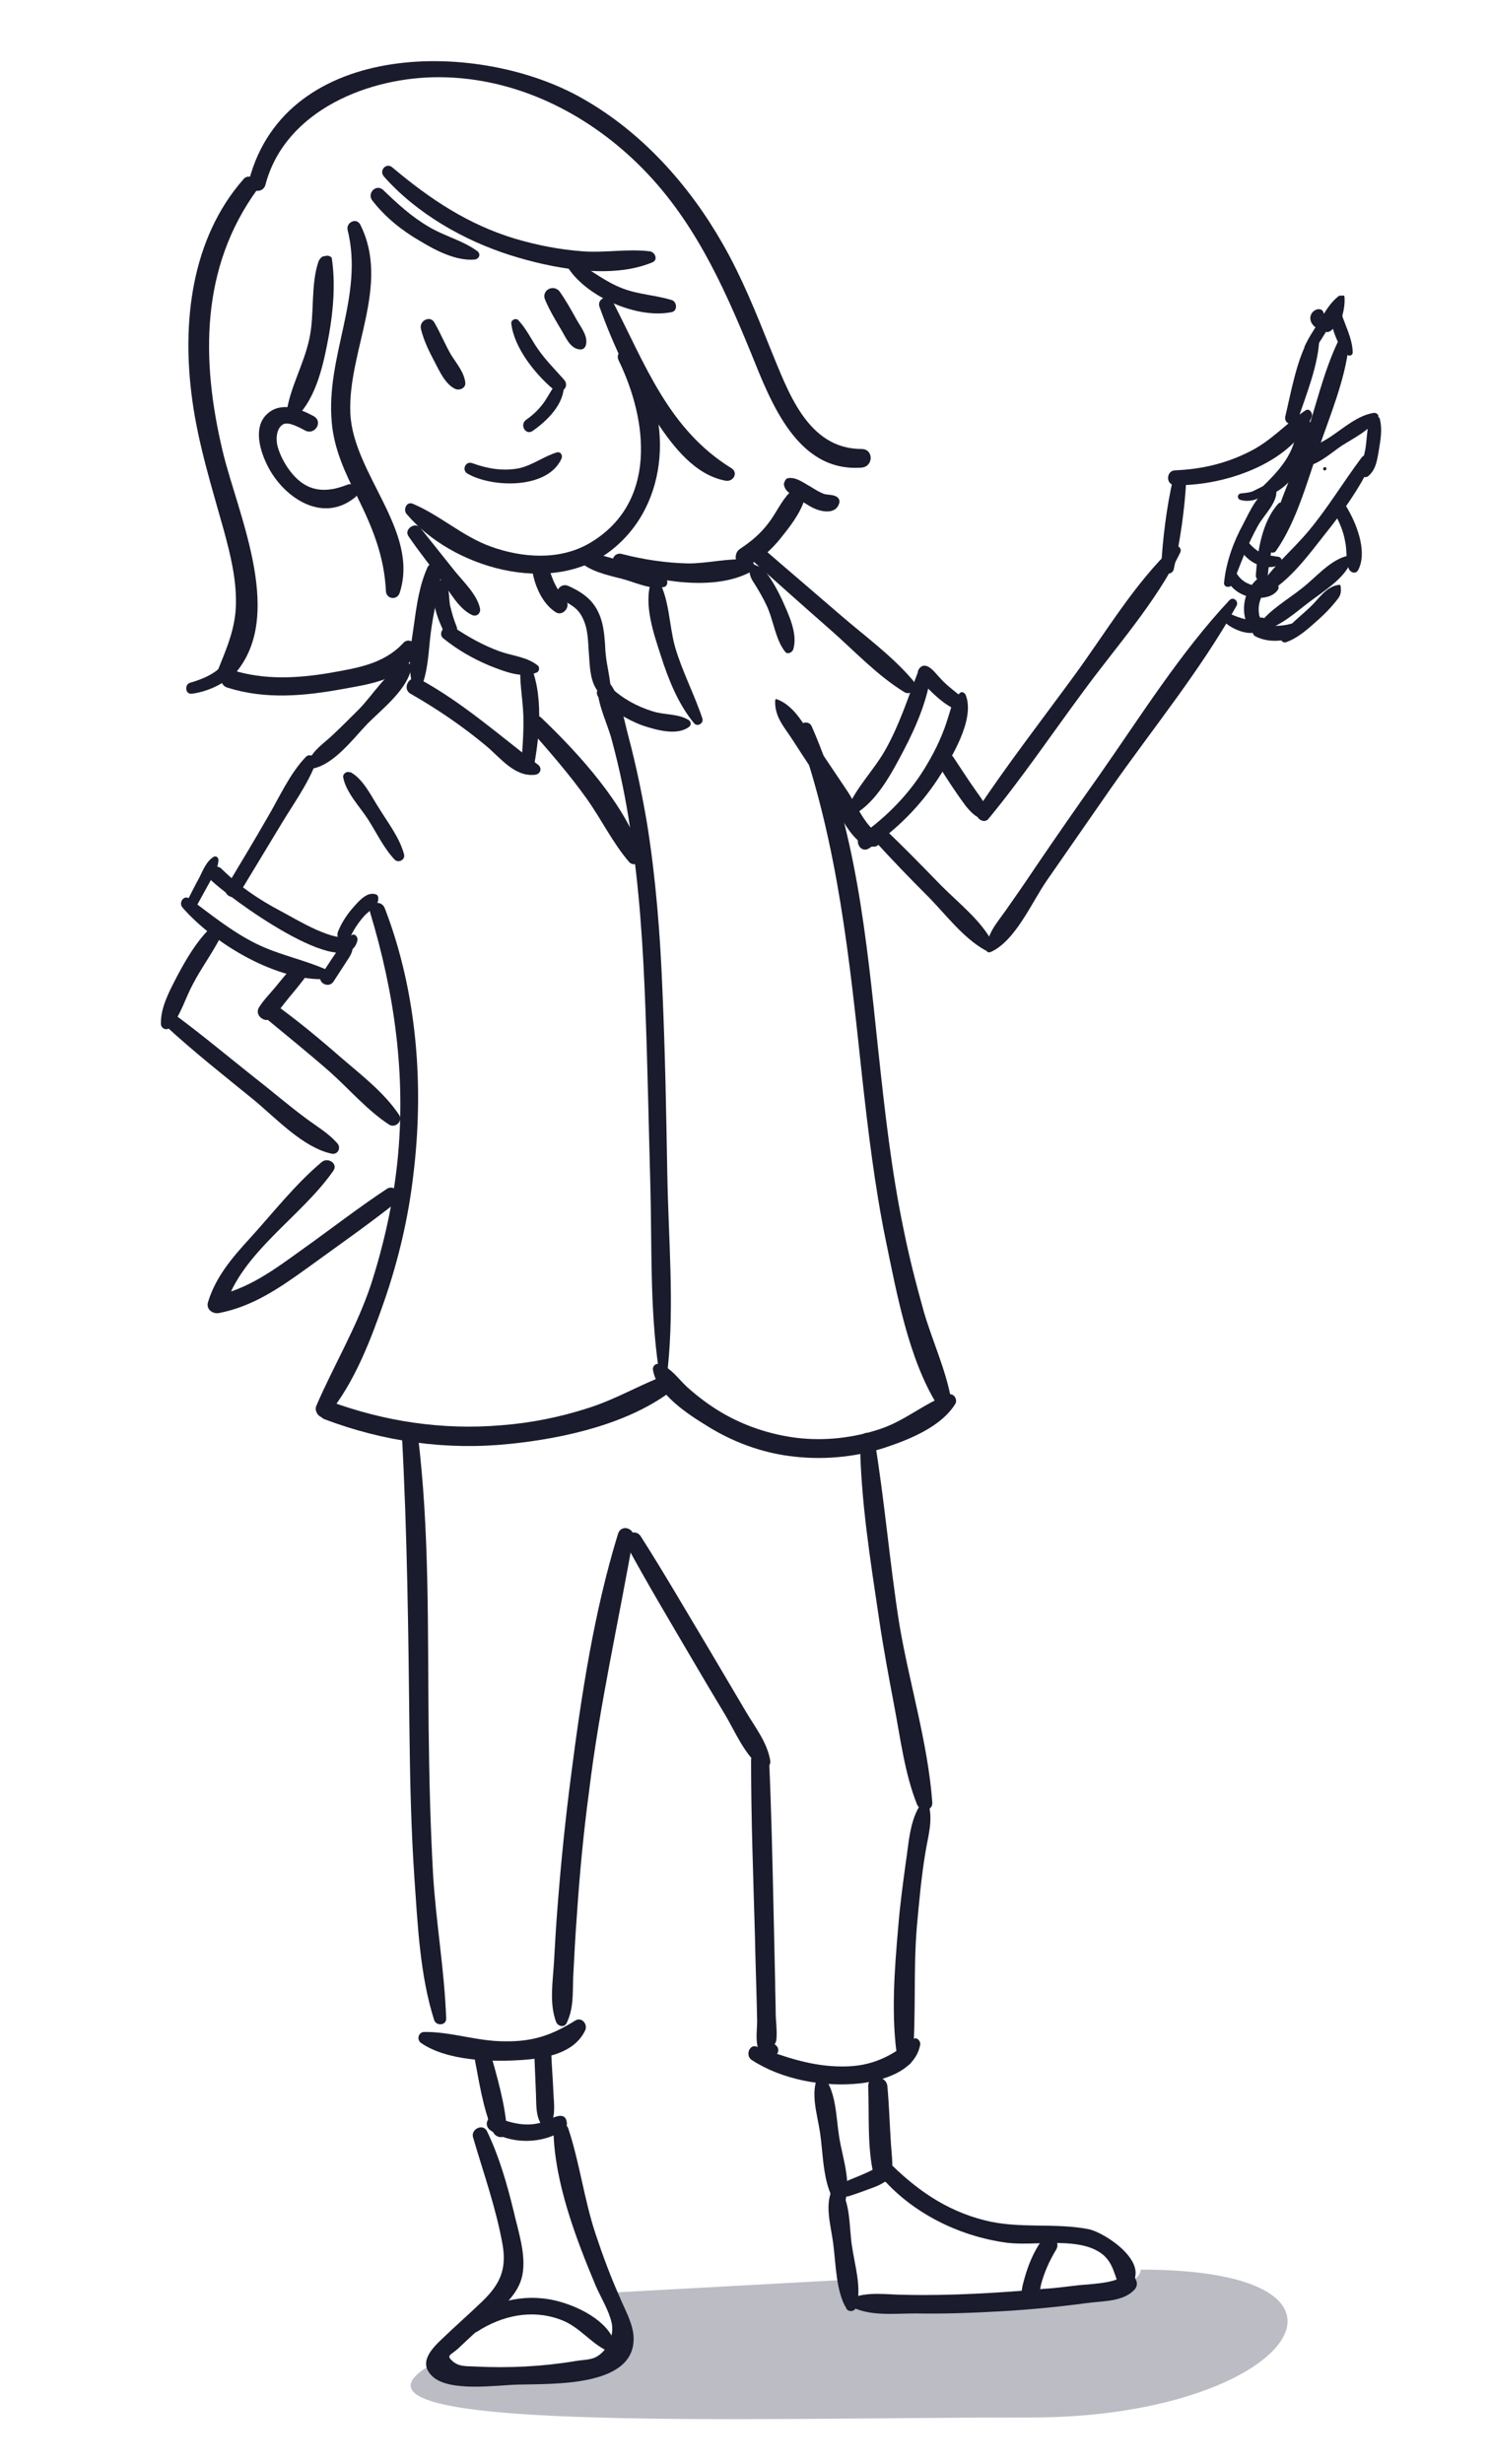 <?xml version="1.0" encoding="utf-8"?>
<!-- Generator: Adobe Illustrator 21.0.2, SVG Export Plug-In . SVG Version: 6.00 Build 0)  -->
<svg version="1.1" id="Layer_1" xmlns="http://www.w3.org/2000/svg" xmlns:xlink="http://www.w3.org/1999/xlink" x="0px" y="0px"
	 viewBox="0 0 272 450" style="enable-background:new 0 0 272 450;" xml:space="preserve">
<style type="text/css">
	.st0{fill:#BBBCC4;}
	.st1{fill:#1A1C2D;}
</style>
<path class="st0" d="M111.7,418.7l42.1-2.3l0.6,5.1c26.3-0.6,53.4-1.1,54-7c47,0,27,27-20,27c-53,0-133,3-109-10
	C108.6,436.2,120.3,432.4,111.7,418.7z"/>
<g>
	<g>
		<g>
			<path class="st1" d="M70.1,32.2c6,6.8,14.6,11.7,23.1,14.4c7.6,2.4,18.4,4.5,26,1.3c1.1-0.5,0.4-1.9-0.5-2c-4-0.5-8.2,0.3-12.2,0
				c-4.2-0.3-8.3-1.1-12.4-2.3c-8.6-2.6-15.5-7.2-22.4-13C70.6,29.6,69.2,31.1,70.1,32.2L70.1,32.2z"/>
		</g>
	</g>
	<g>
		<g>
			<path class="st1" d="M68,36.6c2.3,3,5.4,5.5,8.7,7.4c2.8,1.7,6.6,3.7,10,3.4c0.9-0.1,1.2-1.1,0.4-1.6c-2.6-1.9-6-2.7-8.8-4.4
				c-3.1-1.8-5.7-4.2-8.3-6.7C68.7,33.5,67,35.3,68,36.6L68,36.6z"/>
		</g>
	</g>
	<g>
		<g>
			<path class="st1" d="M103.9,49.1c3.5,5.2,12.6,9.2,18.8,7.9c1.1-0.2,1-1.9,0-2.2c-2.9-0.9-6-1-8.9-2.1c-3.2-1.2-5.7-3.3-8.6-4.9
				C104.4,47.4,103.3,48.3,103.9,49.1L103.9,49.1z"/>
		</g>
	</g>
	<g>
		<g>
			<path class="st1" d="M109.5,56c2.6,7.3,6.1,14.6,10.5,21.1c3,4.5,7,9.7,12.6,10.7c1.4,0.2,2.3-1.5,1-2.3
				c-11.5-7.1-15.7-18.9-21.7-30.5C111.3,53.6,109,54.5,109.5,56L109.5,56z"/>
		</g>
	</g>
	<g>
		<g>
			<path class="st1" d="M113,65.8c5.4,11.1,7.1,26.1-5.3,33.4c-5.5,3.2-12.3,2.7-18.1,0.6c-5.2-1.9-9.2-5.7-14.2-7.8
				c-1.2-0.5-1.8,1.2-1.1,1.9c8.3,9.8,26.2,15,37.1,6.8c11.2-8.5,11.7-25.2,3.8-36.1C114.2,63.3,112.3,64.3,113,65.8L113,65.8z"/>
		</g>
	</g>
	<g>
		<g>
			<path class="st1" d="M76.9,60.1c0.5,2.1,1.5,4.1,2.5,6c0.9,1.7,1.9,4,3.7,4.9c0.8,0.4,2-0.1,1.9-1.1c-0.2-1.9-1.6-3.5-2.6-5.1
				c-1.1-1.9-1.9-3.9-3-5.8C78.7,57.5,76.5,58.5,76.9,60.1L76.9,60.1z"/>
		</g>
	</g>
	<g>
		<g>
			<path class="st1" d="M99.6,54.8c0.8,1.9,1.9,3.7,2.9,5.4c0.8,1.3,1.6,3.4,3.3,3.6c0.5,0.1,1-0.1,1.2-0.7c0.5-1.6-0.8-3.2-1.6-4.6
				c-1-1.8-2-3.6-3.2-5.3C101,51.8,98.8,53.1,99.6,54.8L99.6,54.8z"/>
		</g>
	</g>
	<g>
		<g>
			<path class="st1" d="M96.7,77.7C96.7,77.7,96.7,77.6,96.7,77.7C96.6,77.6,96.6,77.7,96.7,77.7L96.7,77.7z"/>
		</g>
	</g>
	<g>
		<g>
			<path class="st1" d="M97.3,78.7c2.6-1.8,5.8-4.9,5.7-8.4c0-0.5-0.7-0.9-1.1-0.5c-1,1-1.6,2.3-2.4,3.5c-0.9,1.3-2,2.4-3.3,3.3
				C94.8,77.5,96,79.6,97.3,78.7L97.3,78.7z"/>
		</g>
	</g>
	<g>
		<g>
			<path class="st1" d="M103,69.3c-1.6-1.8-3.3-3.5-4.7-5.5c-1.2-1.7-2.1-3.7-3.6-5.3c-0.4-0.5-1.4-0.1-1.3,0.6
				c0.5,4.4,4.4,9.3,7.8,12.1C102.5,72.2,104.2,70.6,103,69.3L103,69.3z"/>
		</g>
	</g>
	<g>
		<g>
			<path class="st1" d="M85.4,86.5c4.5,2.6,14.7,2.9,17.2-2.8c0.2-0.6-0.2-1.2-0.8-1.1c-2.4,0.7-4.4,2.3-6.9,2.9
				c-3,0.6-5.8,0.1-8.6-0.9C85,84.1,84.3,85.9,85.4,86.5L85.4,86.5z"/>
		</g>
	</g>
	<g>
		<g>
			<path class="st1" d="M63.5,42c3,12.1-4,23-2.9,35.1c0.4,4.9,2.5,9.4,4.7,13.7c2.8,5.7,4.9,10.8,5.2,17.2c0.1,1.4,2,1.7,2.5,0.3
				C76.7,97,64.5,86.6,64,75.5c-0.5-11.4,7.4-23.4,1.8-34.5C65.1,39.7,63.2,40.6,63.5,42L63.5,42z"/>
		</g>
	</g>
	<g>
		<g>
			<path class="st1" d="M59.8,46.7c-0.2,0-0.5,0.1-0.7,0.1c-0.4,0.1-0.7,0.5-0.9,0.9c-1.5,4.3-0.7,9.7-1.7,14.2
				c-1,4.7-3.6,9-4.2,13.7c-0.1,0.9,1.1,1.2,1.7,0.7c3.9-3.6,5.2-10.3,6.1-15.2c0.8-4.5,1.2-9.5,0.5-14C60.4,46.8,60,46.7,59.8,46.7
				L59.8,46.7z"/>
		</g>
	</g>
	<g>
		<g>
			<path class="st1" d="M57.3,76c-2.6-1.4-6-2.7-8.5-0.4c-2.5,2.3-1.4,6.3-0.2,8.9c2.7,6,10.1,11.4,16.3,6.3
				c1.1-0.9-0.1-2.8-1.4-2.3c-4,1.6-7.4,1.4-10.3-2.2c-1.1-1.4-2-3-2.5-4.8c-0.3-1.2-0.3-3.2,1-4c1-0.6,3.2,0.7,4,1.1
				C57.5,79.6,59.1,77,57.3,76L57.3,76z"/>
		</g>
	</g>
	<g>
		<g>
			<path class="st1" d="M44.5,32.7C34.9,43.6,33.2,59,35.1,72.9c1.1,8.2,3.6,16.1,5.8,24c1.2,4.4,2.3,8.9,2.2,13.5
				c-0.1,4.4-1.7,8-3.3,12c-0.6,1.4,1.5,2.3,2.4,1.4c10.4-10.5,1.3-29.6-1.5-41.3c-4-16.7-4.1-33.6,6.3-47.9
				C47.9,33.2,45.6,31.4,44.5,32.7L44.5,32.7z"/>
		</g>
	</g>
	<g>
		<g>
			<path class="st1" d="M41.6,125.6c7,2.2,14.1,1.5,21.2,0.2c4.8-0.9,11.5-1.7,13.1-7.1c0.4-1.3-1.3-2.3-2.2-1.3
				c-3.6,3.9-8.5,4.6-13.5,5.5c-6,1-11.9,1.3-17.7-0.5C40.4,121.7,39.5,125,41.6,125.6L41.6,125.6z"/>
		</g>
	</g>
	<g>
		<g>
			<path class="st1" d="M35,126.7c3.4-0.4,8.4-2.7,9.2-6.4c0.2-0.7-0.6-1.4-1.2-0.9c-1.3,0.9-2.3,2.2-3.6,3.2c-1.4,1-3,1.6-4.7,2.1
				C33.7,125,33.8,126.8,35,126.7L35,126.7z"/>
		</g>
	</g>
	<g>
		<g>
			<path class="st1" d="M74.6,97.9c1.9,2.8,4,5.4,6,8.1c1.6,2.1,3.2,5.2,5.6,6.3c0.8,0.4,1.6-0.2,1.5-1.1c-0.5-2.6-3.1-5-4.7-7
				c-2.1-2.6-4.2-5.3-6.3-7.9C75.7,95.3,73.8,96.7,74.6,97.9L74.6,97.9z"/>
		</g>
	</g>
	<g>
		<g>
			<path class="st1" d="M97.2,104c0.4,2.8,1.8,6.2,4.3,7.8c1.2,0.8,2.7-0.8,2-2c-0.6-1-1.5-1.8-2-2.9c-0.6-1.1-0.9-2.2-1.3-3.3
				C99.6,102.1,97,102.3,97.2,104L97.2,104z"/>
		</g>
	</g>
	<g>
		<g>
			<path class="st1" d="M102.4,109.4c1.8,1,3.2,1.6,4.1,3.6c1,2.1,0.9,4.4,1.1,6.7c0.2,3,0.3,5.9,2.8,7.7c0.5,0.4,1.2-0.1,1.2-0.7
				c0-2.6-0.8-5.1-1-7.7c-0.1-1.9-0.2-3.8-0.7-5.6c-1-3.4-3-5-6.1-6.4C102.2,106.3,100.9,108.6,102.4,109.4L102.4,109.4z"/>
		</g>
	</g>
	<g>
		<g>
			<path class="st1" d="M109.5,127.5c2.3,2.2,4.9,3.9,7.9,5c2.4,0.8,6.2,1.9,8.4,0.3c0.5-0.3,0.5-1,0-1.3c-1.9-1.2-4.5-0.9-6.6-1.6
				c-2.9-0.9-5.4-2.3-7.6-4.3C110.1,124.3,108.1,126.2,109.5,127.5L109.5,127.5z"/>
		</g>
	</g>
	<g>
		<g>
			<path class="st1" d="M106.7,103.2c2.2,1.5,5.1,2,7.6,2.7c2.3,0.7,4.7,1.8,7,1.3c0.6-0.1,0.8-1,0.4-1.4c-1.7-1.7-4.4-2.1-6.6-2.8
				c-2.5-0.7-5.2-1.9-7.8-1.9C106.1,101.2,105.8,102.6,106.7,103.2L106.7,103.2z"/>
		</g>
	</g>
	<g>
		<g>
			<path class="st1" d="M119,106.1c-1.5,4.1,0.4,9.6,1.7,13.6c1.4,4.4,3.2,8.9,6.1,12.4c0.6,0.7,1.8,0,1.5-0.9
				c-1.5-4.5-3.7-8.6-5-13.1c-1.1-4-1-8.6-3-12.1C119.9,105.4,119.2,105.6,119,106.1L119,106.1z"/>
		</g>
	</g>
	<g>
		<g>
			<path class="st1" d="M78.1,103.6c-1.5,3.3-2,7-2.5,10.6c-0.5,3.5-1.2,7.3-0.3,10.7c0.3,1,1.6,0.9,1.9,0c1.2-3.4,1.1-7.3,1.7-10.8
				c0.5-3.3,1.4-6.5,1.7-9.8C80.8,103,78.6,102.4,78.1,103.6L78.1,103.6z"/>
		</g>
	</g>
	<g>
		<g>
			<path class="st1" d="M75,126.7c4.9,2.8,9.6,6,13.9,9.6c2.5,2.1,5.1,5.6,8.8,5.2c1.1-0.1,1.4-1.3,0.5-1.9
				c-7.1-5.4-13.7-11.3-21.6-15.6C74.9,123.1,73.3,125.7,75,126.7L75,126.7z"/>
		</g>
	</g>
	<g>
		<g>
			<path class="st1" d="M97.4,140.6c1.2-6,2-14.1-0.8-19.8c-0.4-0.8-1.4-0.3-1.5,0.4c-0.3,3.1,0.4,6.3,0.5,9.5
				c0.1,3.2-0.2,6.3-0.4,9.5C95,141.6,97.2,141.9,97.4,140.6L97.4,140.6z"/>
		</g>
	</g>
	<g>
		<g>
			<path class="st1" d="M81,116.6c2.6,2.1,5.4,3.7,8.5,5c2.6,1,5.9,2.4,8.6,1.2c0.4-0.2,0.5-0.9,0.2-1.2c-1.9-1.6-4.6-1.8-6.9-2.6
				c-3.1-1.1-5.9-2.7-8.6-4.5C81.4,113.6,79.8,115.7,81,116.6L81,116.6z"/>
		</g>
	</g>
	<g>
		<g>
			<path class="st1" d="M83.4,114.4c-0.5-1.2-0.9-2.6-1.2-3.9c-0.2-1.2-0.1-2.6-0.6-3.8c-0.4-1-1.7-1-2.1,0c-1,2.7,0.5,6.5,1.7,8.9
				C82,117.1,84,115.8,83.4,114.4L83.4,114.4z"/>
		</g>
	</g>
	<g>
		<g>
			<path class="st1" d="M96.8,133.2c3.6,4.1,7.2,8.2,10.4,12.7c2.7,3.8,4.7,8,7.7,11.5c0.9,1.1,2.8-0.1,2.3-1.4
				c-3.1-9.2-11.4-18.3-18.3-24.9C97.5,129.8,95.6,131.8,96.8,133.2L96.8,133.2z"/>
		</g>
	</g>
	<g>
		<g>
			<path class="st1" d="M109.4,123.6c-1.1,3.6,1.5,8.1,2.4,11.7c1.4,5.2,2.5,10.5,3.3,15.9c1.7,10.9,2.4,22,2.8,33
				c0.4,10.7,0.6,21.4,0.9,32.2c0.3,11.1-0.1,22.5,1.5,33.5c0.2,1.1,1.7,0.7,1.7-0.2c1.2-11.6,0.1-23.6-0.1-35.2
				c-0.2-11.3-0.4-22.6-0.9-33.8c-0.4-10.1-1.2-20.3-2.8-30.3c-0.9-5.3-2-10.6-3.4-15.9c-1-3.6-1.6-8.9-4.9-11.1
				C109.7,123.3,109.4,123.4,109.4,123.6L109.4,123.6z"/>
		</g>
	</g>
	<g>
		<g>
			<path class="st1" d="M74.1,121.1c-3.4,1.4-6,5.9-8.6,8.5c-1.6,1.6-3.2,3.2-4.8,4.7c-1.6,1.5-3.5,2.7-4.3,4.7
				c-0.3,0.7,0.2,1.5,1,1.3c3.8-0.9,7.2-5.5,9.8-8.2c2.6-2.6,7.2-6.2,7.9-10C75.2,121.6,74.7,120.8,74.1,121.1L74.1,121.1z"/>
		</g>
	</g>
	<g>
		<g>
			<path class="st1" d="M44,159C44.1,159,44.1,159,44,159C43.9,159,43.9,159,44,159L44,159z"/>
		</g>
	</g>
	<g>
		<g>
			<path class="st1" d="M43.7,163.2c2.5-4.1,5-8.3,7.5-12.4c2.2-3.7,5-7.5,6.5-11.5c0.4-1-1.1-1.8-1.8-1.1c-3,3.1-4.9,7.5-7.1,11.2
				c-2.4,4.2-4.9,8.3-7.4,12.5C40.4,163.3,42.8,164.7,43.7,163.2L43.7,163.2z"/>
		</g>
	</g>
	<g>
		<g>
			<path class="st1" d="M38.4,160.6c2.8,2.9,25.1,19.4,26.9,11.1c0.1-0.6-0.5-1.3-1.1-0.9c-2.6,1.8-10.4-3.1-12.9-4.4
				c-4-2.1-7.7-4.6-10.9-7.8C39.1,157.5,37.2,159.3,38.4,160.6L38.4,160.6z"/>
		</g>
	</g>
	<g>
		<g>
			<path class="st1" d="M63.7,172c-1.2,0.1-1.8,1.2-2.4,2.1c-0.9,1.3-1.7,2.6-2.6,3.9c-0.9,1.4,1.3,2.6,2.2,1.3
				c0.8-1.2,1.6-2.5,2.4-3.7c0.6-0.9,1.4-2,1-3.1C64.1,172.2,63.9,172,63.7,172L63.7,172z"/>
		</g>
	</g>
	<g>
		<g>
			<path class="st1" d="M33.3,165.7c5.8,6.7,17.5,13.7,26.6,13.1c0.7,0,1.1-1.1,0.4-1.4c-4.4-2.1-9.2-2.9-13.6-5.1
				c-4.4-2.2-8.2-5.3-12.1-8.2C33.6,163.4,32.6,164.8,33.3,165.7L33.3,165.7z"/>
		</g>
	</g>
	<g>
		<g>
			<path class="st1" d="M35.5,166.2c0.9-1.6,1.8-3.3,2.7-4.9c0.7-1.3,1.7-2.8,1.7-4.3c0-0.4-0.5-0.8-0.9-0.5
				c-1.3,0.8-1.9,2.4-2.6,3.8c-0.9,1.6-1.7,3.3-2.6,5C33.3,166.3,34.9,167.3,35.5,166.2L35.5,166.2z"/>
		</g>
	</g>
	<g>
		<g>
			<path class="st1" d="M64.9,143c-0.2-0.6-0.4-1-0.7-1.6c-0.4-0.9-1.7-0.2-1.5,0.6c0.5,2.7,3,5.3,4.5,7.6c1.6,2.5,2.9,5.3,4.9,7.4
				c0.7,0.7,2,0,1.7-1c-0.8-3-2.9-5.7-4.5-8.3c-1.5-2.3-2.9-5.4-5.3-6.7c-0.3,0.5-0.6,0.9-0.8,1.4c0.5,0.3,1,0.6,1.5,0.8
				C64.7,143.4,65,143.2,64.9,143L64.9,143z"/>
		</g>
	</g>
	<g>
		<g>
			<path class="st1" d="M62.5,171.9c0.1,0,0.2,0,0.3,0c0.4,0,0.9-0.3,1.1-0.6c0.7-1.5,1.6-2.9,2.8-4.2c0.9-0.9,2.5-1.7,2.4-3.1
				c0-0.2-0.1-0.5-0.3-0.6c-1.5-0.7-3,0.9-3.9,1.9c-1.3,1.4-2.4,3-3.1,4.7c-0.3,0.7-0.2,1.3,0.4,1.7
				C62.3,171.9,62.4,171.9,62.5,171.9L62.5,171.9z"/>
		</g>
	</g>
	<g>
		<g>
			<path class="st1" d="M67.6,166.6c4.5,14.9,6.6,29.9,5,45.5c-0.8,7.7-2.5,15.3-4.9,22.7c-2.6,7.7-6.7,14.5-9.9,21.9
				c-0.6,1.3,1.1,3,2.1,1.7c4.9-5.9,7.9-13.9,10.4-21.1c2.5-7.3,4.3-14.9,5.2-22.7c2-16.2,0.7-33.4-5.2-48.7
				C69.7,164.2,67.1,164.8,67.6,166.6L67.6,166.6z"/>
		</g>
	</g>
	<g>
		<g>
			<path class="st1" d="M59.3,259.2c10.8,4.1,22.3,5.7,33.8,4.5c9.9-1,22.1-3.7,30.1-10.1c1.2-0.9-0.1-3-1.5-2.5
				c-4.8,1.8-9.1,4.4-14.1,6c-5.2,1.7-10.7,2.8-16.1,3.2c-10.7,0.9-21.3-0.7-31.3-4.4C58.2,255.1,57.3,258.4,59.3,259.2L59.3,259.2z
				"/>
		</g>
	</g>
	<g>
		<g>
			<path class="st1" d="M119.3,250.3c0.8,4.4,6.4,8,10,10.2c4.5,2.8,9.6,4.7,14.8,5.4c5.8,0.8,11.9,0.3,17.5-1.5
				c4.5-1.5,10.3-3.8,12.9-8c0.5-0.8-0.3-2.1-1.3-1.7c-4.4,1.6-7.9,4.8-12.5,6.3c-4.8,1.6-10,2.2-15.1,1.6
				c-4.9-0.6-9.7-2.2-13.9-4.7c-2.2-1.3-4.3-2.9-6.2-4.6c-1.6-1.5-2.7-3.2-4.7-4.1C119.9,248.8,119.1,249.4,119.3,250.3L119.3,250.3
				z"/>
		</g>
	</g>
	<g>
		<g>
			<path class="st1" d="M145.8,133.7c7.3,20.5,9.4,41.7,11.7,63.1c1.1,9.9,2.3,19.9,4.3,29.7c2,9.6,4.1,21.4,9.3,29.9
				c0.9,1.4,2.8,0.4,2.6-1.1c-1-5.3-3.4-10.5-4.9-15.6c-1.4-5-2.7-10-3.7-15c-2.3-11-3.5-22.1-4.7-33.2c-2.1-19.9-4-40.3-12.1-58.8
				C147.7,131.2,145.3,132.2,145.8,133.7L145.8,133.7z"/>
		</g>
	</g>
	<g>
		<g>
			<path class="st1" d="M141.6,128c-0.1,3,1.7,4.8,3.3,7.3c2.1,3.3,4.3,6.5,6.4,9.8c1.8,2.8,4.5,10.1,8.6,9.5
				c0.4-0.1,0.9-0.5,0.9-0.9c0.2-0.9,0.1-1.3-0.6-2c-0.4-0.4-1.1-0.4-1.5,0c-0.1,0.1-0.1,0.1-0.2,0.2c-0.5,0.4-0.3,1.4,0.4,1.5
				c-0.1-0.4-0.2-0.7-0.3-1.1c0.5-0.1,1.1-0.1,1.6-0.2c-2.3-1.5-4-5.6-5.6-7.9c-1.6-2.4-3.3-4.9-4.9-7.3c-2.2-3.2-4-7.8-7.8-9.2
				C141.7,127.6,141.6,127.8,141.6,128L141.6,128z"/>
		</g>
	</g>
	<g>
		<g>
			<path class="st1" d="M158.8,154.9c5-3.4,9.2-7.6,12.5-12.6c2.4-3.7,6.9-10.9,5.1-15.4c-0.2-0.4-0.7-0.7-1.1-0.3
				c-1.4,1.4-1.5,2.6-2.1,4.4c-0.9,3-2.2,5.8-3.8,8.5c-3,5.2-7.2,9.5-12.1,13C155.9,153.5,157.2,156,158.8,154.9L158.8,154.9z"/>
		</g>
	</g>
	<g>
		<g>
			<path class="st1" d="M176.1,127.7c-1.4-1.3-3.1-2.4-4.4-3.9c-0.8-0.8-2.4-3.2-3.7-1.8c-1.2,1.4,1,3.2,1.8,4
				c1.4,1.4,3,2.8,4.8,3.6C175.7,130.1,177.2,128.7,176.1,127.7L176.1,127.7z"/>
		</g>
	</g>
	<g>
		<g>
			<path class="st1" d="M167.7,122.7c-1.9,4.9-3.4,9.7-6,14.3c-2.1,3.7-5.3,6.8-6.9,10.7c-0.3,0.8,0.7,1.3,1.3,1
				c4.1-2.3,6.9-7.7,9-11.7c2.3-4.4,4.3-9.1,5-14.1C170.3,121.6,168.2,121.6,167.7,122.7L167.7,122.7z"/>
		</g>
	</g>
	<g>
		<g>
			<path class="st1" d="M137.7,102.6c4.7,4.2,9.4,8.4,14.2,12.6c4.3,3.8,8.4,8.2,13.3,11.2c1.3,0.8,2.5-1,1.6-2.1
				c-3.8-4.5-8.9-8.2-13.3-12c-4.5-3.9-9.1-7.8-13.6-11.7C138.3,99.4,136.3,101.4,137.7,102.6L137.7,102.6z"/>
		</g>
	</g>
	<g>
		<g>
			<path class="st1" d="M112.9,103.9c7.1,2.2,17.5,4.2,24.3,0.5c1.1-0.6,0.5-2.2-0.6-2.2c-3.6-0.3-7.2,0.7-10.9,0.7
				c-4.1-0.1-8.1-0.7-12-1.7C111.9,100.6,111.1,103.3,112.9,103.9L112.9,103.9z"/>
		</g>
	</g>
	<g>
		<g>
			<path class="st1" d="M136.6,103c0.5,1.3,0.1,1.8,0.9,3.1c0.9,1.4,1.8,2.9,2.5,4.4c1.3,2.7,1.6,6.2,3.4,8.5
				c0.4,0.6,1.3,0.2,1.5-0.4c0.9-2.9-0.9-6.5-2.1-9.2c-0.8-1.7-1.7-3.3-2.8-4.8c-1.1-1.5-1.5-0.9-2.9-1.9
				C136.8,102.6,136.5,102.8,136.6,103L136.6,103z"/>
		</g>
	</g>
	<g>
		<g>
			<path class="st1" d="M171.4,139.7c1.6,2.6,3.3,5.2,5.1,7.6c0.6,0.7,2.2,2.7,3.4,1.9c0.3-0.2,0.4-0.5,0.4-0.9c0,0,0,0,0,0
				c-0.1-0.5-0.7-0.7-1.1-0.5c0,0,0,0,0,0c0.3,0,0.7,0.1,1,0.1c0.4,0.3,0.1,0.2,0-0.2c-0.1-0.3-0.2-0.5-0.3-0.8
				c-0.4-0.8-1-1.6-1.5-2.3c-1.5-2.1-2.9-4.3-4.3-6.4C172.9,136.7,170.4,138.2,171.4,139.7L171.4,139.7z"/>
		</g>
	</g>
	<g>
		<g>
			<path class="st1" d="M159.3,153c3.4,3.8,6.9,7.4,10.5,11c3.1,3.2,6.2,7.3,10.1,9.5c0.9,0.5,1.8-0.5,1.4-1.4
				c-2.1-4-6.1-7.1-9.3-10.3c-3.5-3.6-7.1-7.3-10.7-10.7C160,149.9,158.2,151.7,159.3,153L159.3,153z"/>
		</g>
	</g>
	<g>
		<g>
			<path class="st1" d="M180.9,173.9c4.6-2,7.6-9.2,10.4-13.2c3.9-5.6,7.7-11.1,11.6-16.7c7.7-11,16.5-21.7,23-33.4
				c0.4-0.8-0.6-1.7-1.3-1c-9,9.6-16.3,21.3-23.8,32c-3.9,5.5-7.8,11.1-11.6,16.7c-1.8,2.7-3.6,5.3-5.5,8c-1.7,2.4-3.4,4.2-3.5,7.2
				C180.1,173.8,180.6,174,180.9,173.9L180.9,173.9z"/>
		</g>
	</g>
	<g>
		<g>
			<path class="st1" d="M180.6,149.5c6.1-7.4,11.5-15.4,17.2-23.1c6-8.2,13.4-16.4,17.8-25.5c0.4-0.8-0.6-1.6-1.3-1
				c-7,6.6-12.3,15.6-18,23.4c-6,8.2-12.2,16.2-17.8,24.6C177.8,149.2,179.7,150.7,180.6,149.5L180.6,149.5z"/>
		</g>
	</g>
	<g>
		<g>
			<path class="st1" d="M214.4,104c1.2-5.3,2-10.9,2.3-16.3c0.1-1.4-2.1-1.7-2.4-0.3c-1.2,5.2-1.9,10.9-2.2,16.3
				C212.1,104.9,214.1,105.2,214.4,104L214.4,104z"/>
		</g>
	</g>
	<g>
		<g>
			<path class="st1" d="M214.7,88.6c8.6,0.2,21.1-3.8,24.9-12.4c0.3-0.7-0.4-1.8-1.2-1.2c-3.4,2.3-6.1,5.4-9.8,7.3
				c-4.4,2.3-9,3.4-14,3.6C213,86,212.9,88.6,214.7,88.6L214.7,88.6z"/>
		</g>
	</g>
	<g>
		<g>
			<path class="st1" d="M236.9,77.7c-0.2,5.1-3.2,8.2-6.7,11.6c-0.6,0.6,0,1.6,0.8,1.4c5.4-1.4,8.3-7.7,8.5-12.9
				C239.5,76.1,237,76.1,236.9,77.7L236.9,77.7z"/>
		</g>
	</g>
	<g>
		<g>
			<path class="st1" d="M237.1,76.6c1.5-4.5,3.8-10.1,3.9-14.9c0-0.9-1.2-1.2-1.6-0.4c-2.5,4.1-3.5,10.1-4.6,14.7
				C234.4,77.5,236.6,78.1,237.1,76.6L237.1,76.6z"/>
		</g>
	</g>
	<g>
		<g>
			<path class="st1" d="M239.8,64.2c1.2-1.5,2.1-3.1,3.1-4.7c1-1.6,2-3.1,2.4-4.9c0.1-0.5-0.4-0.8-0.8-0.5c-1.4,1.1-2.3,2.6-3.2,4.1
				c-1,1.6-2.1,3.2-2.9,4.9C237.9,63.9,239.1,65,239.8,64.2L239.8,64.2z"/>
		</g>
	</g>
	<g>
		<g>
			<path class="st1" d="M242.7,57.1c0.6,2.5,1.4,5.9,3.4,7.7c0.4,0.3,1,0.1,1-0.4c0-2.6-1.6-5.4-2.3-7.9
				C244.4,55.2,242.4,55.7,242.7,57.1L242.7,57.1z"/>
		</g>
	</g>
	<g>
		<g>
			<path class="st1" d="M244.4,62.4c-2.7,5.7-4.1,12.1-6.1,18.1c-2.2,6.3-5.6,12.9-6.6,19.5c-0.1,0.8,0.9,1.3,1.4,0.6
				c3.7-5.3,5.6-12.4,7.7-18.4c2.1-6.2,4.9-12.7,5.6-19.2C246.5,61.9,244.8,61.5,244.4,62.4L244.4,62.4z"/>
		</g>
	</g>
	<g>
		<g>
			<path class="st1" d="M242,85.9c0.2,0,0.2-0.4,0-0.4C241.8,85.5,241.8,85.9,242,85.9L242,85.9z"/>
		</g>
	</g>
	<g>
		<g>
			<path class="st1" d="M242,85.9c0.4,0,0.4-0.6,0-0.6C241.6,85.4,241.6,85.9,242,85.9L242,85.9z"/>
		</g>
	</g>
	<g>
		<g>
			<path class="st1" d="M238.7,85C238.7,85,238.7,85,238.7,85C238.6,85,238.6,85,238.7,85L238.7,85z"/>
		</g>
	</g>
	<g>
		<g>
			<path class="st1" d="M237.8,85.2c2.6,0.1,5.2-2.4,7.3-3.8c2.2-1.4,5.1-2.8,6.6-5.1c0.3-0.5-0.2-0.9-0.7-0.9
				c-2.9,0.4-5.6,2.8-8,4.4c-2,1.3-4.8,2.4-5.7,4.7C237.1,84.9,237.5,85.2,237.8,85.2L237.8,85.2z"/>
		</g>
	</g>
	<g>
		<g>
			<path class="st1" d="M250.1,76.7c-0.4,1.8-0.4,3.6-0.7,5.4c-0.3,1.6-0.9,2.9-0.6,4.5c0.1,0.6,0.8,0.7,1.2,0.3
				c1.4-1.2,1.6-3.1,1.9-4.8c0.3-1.8,0.6-3.6,0.2-5.4C252,75.7,250.4,75.7,250.1,76.7L250.1,76.7z"/>
		</g>
	</g>
	<g>
		<g>
			<path class="st1" d="M248.7,83.6c-3.3,4.4-6.1,9.1-9.6,13.3c-2.9,3.5-6.7,6.6-9.1,10.4c-0.5,0.8,0.4,1.6,1.2,1.2
				c4.4-2.4,7.8-7.1,10.8-10.9c3.2-4,6.3-8.3,8.5-13C251.1,83.4,249.5,82.5,248.7,83.6L248.7,83.6z"/>
		</g>
	</g>
	<g>
		<g>
			<path class="st1" d="M231.6,105c0.2-2.2,0.6-4.5,1.2-6.6c0.5-2,1.4-3.9,1.6-5.9c0.1-0.5-0.5-1-0.9-0.5c-3,3.3-3.8,8.8-4.1,13.1
				C229.4,106.4,231.4,106.3,231.6,105L231.6,105z"/>
		</g>
	</g>
	<g>
		<g>
			<path class="st1" d="M243.7,93.6c0.9,1.6,1.7,3.4,2,5.2c0.4,1.7,0.1,3.5,0.7,5.1c0.3,0.7,1.3,1,1.7,0.2c1.8-3.4-0.4-8.8-2.3-11.8
				C245,90.9,242.9,92.2,243.7,93.6L243.7,93.6z"/>
		</g>
	</g>
	<g>
		<g>
			<path class="st1" d="M245.8,101.6c-3,0.9-5.4,3.8-7.8,5.7c-2.6,2.1-6,4-8,6.7c-0.4,0.6,0.3,1.3,0.9,1.1c3.1-0.8,5.7-3.2,8.2-5.1
				c2.5-1.9,6.3-4.2,7.6-7.2C247,102.2,246.6,101.4,245.8,101.6L245.8,101.6z"/>
		</g>
	</g>
	<g>
		<g>
			<path class="st1" d="M230.1,105.4c-2.3,1.7-3.4,4.8-2.6,7.7c0.3,1.1,1.2,2,2.3,2c1,0,1.8-0.7,1.5-1.7c-0.1-0.5-0.8-0.8-1.2-0.5
				c0.3,0.1,0.4,0,0.1-0.1c-0.1-0.2-0.2-0.4-0.2-0.6c-0.1-0.6-0.1-1.2,0-1.8c0.2-1.1,0.8-2.3,1.5-3.2
				C232.2,106.3,231.3,104.5,230.1,105.4L230.1,105.4z"/>
		</g>
	</g>
	<g>
		<g>
			<path class="st1" d="M244.7,106.8c-2.4,0.2-3.7,2.5-5.4,4.1c-1.8,1.7-3.8,3.2-5.3,5.2c-0.4,0.6,0.3,1.4,0.9,1.2
				c2.3-0.8,4.2-2.6,6-4.2c1-0.9,2-1.9,2.9-3c0.9-1.1,1.3-1.5,1.1-3C244.9,106.9,244.8,106.8,244.7,106.8L244.7,106.8z"/>
		</g>
	</g>
	<g>
		<g>
			<path class="st1" d="M229.3,116.2c2.3,1.2,5.2,1,7.5,0c0.5-0.2,0.7-0.9,0.6-1.4c0-0.1-0.1-0.2-0.1-0.3c-0.2-0.5-0.9-0.7-1.4-0.6
				c-2.1,0.6-3.9,0.4-6,0.2C228.8,114,228.4,115.7,229.3,116.2L229.3,116.2z"/>
		</g>
	</g>
	<g>
		<g>
			<path class="st1" d="M223.8,113.7c1.4,1.3,5.1,2.9,6.7,1.1c0.3-0.4,0.2-0.8-0.1-1.1c-0.8-0.6-1.8-0.4-2.8-0.6c-1-0.2-2-0.6-2.9-1
				C223.8,111.8,223.1,113.1,223.8,113.7L223.8,113.7z"/>
		</g>
	</g>
	<g>
		<g>
			<path class="st1" d="M242.3,58.3c0-0.2,0-0.4-0.1-0.6c-0.1-0.1-0.1-0.1-0.2-0.2c-0.2-0.2-0.2-0.3-0.3-0.6
				c-0.2-0.4-0.7-0.5-1.1-0.4c-1,0.3-1.5,1.3-1.1,2.3c0.4,0.9,1.5,1.7,2.5,1c-0.1,0-0.3,0.1-0.4,0.1c0.8,0,1.8-0.9,1.3-1.7
				c-0.1-0.2-0.5-0.3-0.6,0c0,0.1-0.1,0.3-0.2,0.3c0,0,0.2,0.1,0,0c-0.1-0.1-0.2-0.1-0.4-0.2c-0.1,0-0.2,0-0.3-0.1
				c0,0-0.1-0.1-0.1-0.1c-0.2-0.1,0.1-0.1,0,0c0,0-0.1,0.1-0.1,0.1c0.1,0.1,0.7-0.5,0.7-0.5c0.2,0,0.3,0.4,0.3,0.6
				C242.1,58.3,242.2,58.4,242.3,58.3L242.3,58.3z"/>
		</g>
	</g>
	<g>
		<g>
			<path class="st1" d="M242.5,58.6c0.2,0.2,0.2,0.7-0.1,0.8c0.2,0.3,0.4,0.7,0.6,1c0.9-0.9,1.9-1.4,2.2-2.7
				c0.3-1.1,0.5-2.4,0.4-3.5c0-0.3-0.5-0.3-0.6-0.1c-0.5,0.8-0.7,1.9-0.9,2.9c-0.1,0.6,0,1-0.6,1.5c-0.4,0.4-0.9,0.7-1.3,1
				c-0.5,0.4-0.2,1.4,0.5,1.1c1.3-0.4,1.4-2.2,0.1-2.7C242.4,57.8,242.2,58.4,242.5,58.6L242.5,58.6z"/>
		</g>
	</g>
	<g>
		<g>
			<path class="st1" d="M232.9,89c-2.7,0-4.7,4.6-5.8,6.7c-1.8,3.3-3.1,6.9-3.5,10.7c-0.1,1,1.3,1,1.6,0.2c1.4-3.6,2.7-7.2,4.6-10.6
				c1.1-2,3.8-4.4,3.3-6.7C233.1,89,233,89,232.9,89L232.9,89z"/>
		</g>
	</g>
	<g>
		<g>
			<path class="st1" d="M223.9,105.2c0.6,2,2.3,3.3,4.3,3.8c1.7,0.4,4.3,0.3,5.3-1.4c0.2-0.4-0.1-1.1-0.6-1.1
				c-1.3,0.2-2.5,0.7-3.9,0.4c-1.5-0.3-2.6-1.2-3.3-2.5C225.1,103.6,223.6,104.1,223.9,105.2L223.9,105.2z"/>
		</g>
	</g>
	<g>
		<g>
			<path class="st1" d="M226.5,100.2c1.2,2.4,4.7,4.3,7.3,2.9c0.5-0.3,0.5-1.2-0.2-1.4c-1-0.2-2.1-0.2-3.1-0.7c-1-0.4-1.8-1.2-2.5-2
				C227.2,98.2,226,99.3,226.5,100.2L226.5,100.2z"/>
		</g>
	</g>
	<g>
		<g>
			<path class="st1" d="M226.6,91.3c1.6,0.5,4-0.1,4.7-1.7c0.2-0.4-0.1-1-0.6-0.8c-0.6,0.3-1.2,0.6-1.8,0.9
				c-0.7,0.3-1.4,0.3-2.1,0.4C226,90.1,225.9,91.1,226.6,91.3L226.6,91.3z"/>
		</g>
	</g>
	<g>
		<g>
			<path class="st1" d="M47,33.5c0.2,0,0.2-0.2,0-0.2C46.8,33.2,46.8,33.5,47,33.5L47,33.5z"/>
		</g>
	</g>
	<g>
		<g>
			<path class="st1" d="M48.5,33.7c3.6-13.6,19-19.7,31.9-19.6c13.7,0.1,26.5,6.4,36.2,15.9c9.9,9.7,15.4,21.8,20.6,34.5
				c3.6,8.9,8.4,21.8,20.2,20.9c2.2-0.2,2.2-3.4,0-3.4c-10,0-13.5-10.7-16.7-18.4c-2.6-6.5-5.2-13-8.7-19.1
				c-6.1-10.7-14.7-20.3-25.4-26.4C87.8,7.2,52.3,7.1,45.5,32.9C44.9,34.9,48,35.7,48.5,33.7L48.5,33.7z"/>
		</g>
	</g>
	<g>
		<g>
			<path class="st1" d="M143.2,88.5c0.2,1.2,1.1,1.6,2,2.2c1.1,0.7,2.2,1.5,3.4,2.1c1.5,0.7,4.1,1.2,4.7-0.9
				c0.2-0.6-0.2-1.1-0.7-1.3c-0.7-0.3-1.4-0.2-2.1-0.4c-0.8-0.3-1.6-0.8-2.4-1.3c-1.3-0.7-2.9-2-4.4-1.5
				C143.4,87.7,143.2,88.1,143.2,88.5L143.2,88.5z"/>
		</g>
	</g>
	<g>
		<g>
			<path class="st1" d="M144.3,89.9c-1.6,1.6-2.5,3.8-3.9,5.6c-1.5,2-3.2,3.4-5.3,4.8c-1.4,1-0.6,3.8,1.3,3c2.5-1,4.5-2.9,6.2-5
				c1.6-2,3.5-4.4,4.3-6.9C147.4,89.9,145.4,88.8,144.3,89.9L144.3,89.9z"/>
		</g>
	</g>
	<g>
		<g>
			<path class="st1" d="M53.3,176.8c-1.1,1.1-2.1,2.4-3.1,3.6c-1,1.2-2.1,2.3-2.9,3.6c-1,1.7,1.8,3.3,2.6,1.5c0.3-0.5,0.5-1,0.4-1.6
				c0-0.5-0.4-0.8-0.8-0.8c-0.6-0.1-1.1,0.1-1.7,0.4c0.6,0.8,1.2,1.6,1.8,2.4c1.2-1,2.1-2.4,3.1-3.6c1-1.2,2-2.4,2.9-3.6
				C56.7,177.3,54.5,175.7,53.3,176.8L53.3,176.8z"/>
		</g>
	</g>
	<g>
		<g>
			<path class="st1" d="M48,185.5c4.1,3.4,8.2,6.7,12.2,10.2c3.6,3.2,6.9,7.1,10.9,9.7c1.1,0.7,2.6-0.7,1.8-1.8
				c-2.8-4.2-7.2-7.5-11-10.8c-3.9-3.4-7.9-6.7-12.1-9.7C48.4,182.2,46.7,184.4,48,185.5L48,185.5z"/>
		</g>
	</g>
	<g>
		<g>
			<path class="st1" d="M58.8,212.2c-4.9,4.1-9,9.4-13.2,14c-3.2,3.5-6.2,7-7.6,11.6c-0.4,1.3,0.8,2.2,2,2
				c6.2-1.2,11.1-4.6,16.1-8.2c5.5-4,11.1-7.9,16.4-12.1c1.3-1.1-0.4-3.3-1.8-2.4c-5.3,3.5-10.3,7.4-15.5,11.1
				c-5,3.6-9.9,7.3-16.1,8.5c0.7,0.7,1.3,1.3,2,2c3-10,14-16.5,19.8-24.9C61.8,212.5,59.9,211.3,58.8,212.2L58.8,212.2z"/>
		</g>
	</g>
	<g>
		<g>
			<path class="st1" d="M38.2,169.7c-2.4,2.4-4.2,5.5-5.8,8.5c-1.4,2.7-3.1,5.8-3,8.8c0,0.8,1,1.3,1.6,0.7c2-2.2,2.8-5.3,4.2-7.9
				c1.5-2.9,3.5-5.6,5-8.5C41,170,39.3,168.6,38.2,169.7L38.2,169.7z"/>
		</g>
	</g>
	<g>
		<g>
			<path class="st1" d="M30.2,187.3c5.2,4.8,10.8,9.2,16.2,13.6c4.1,3.4,9,8.7,14.2,9.8c1.1,0.2,1.7-1,1.1-1.8c-1.7-2-3.9-3.2-6-4.8
				c-3.1-2.3-6.1-4.9-9.2-7.3c-4.9-3.9-9.7-7.9-14.7-11.6C30.6,184.2,29,186.3,30.2,187.3L30.2,187.3z"/>
		</g>
	</g>
	<g>
		<g>
			<path class="st1" d="M73.4,261.8c1,18.2,1.2,36.3,1.4,54.5c0.1,8.9,0.3,17.8,0.9,26.7c0.6,8.5,1,17.7,3.6,25.9
				c0.4,1.2,2.3,1,2.2-0.3c-0.3-8.8-1.9-17.7-2.4-26.5c-0.5-8.9-0.7-17.8-0.8-26.7c-0.2-17.8,0.2-35.8-2-53.6
				C76,260.1,73.3,259.9,73.4,261.8L73.4,261.8z"/>
		</g>
	</g>
	<g>
		<g>
			<path class="st1" d="M76.9,373.1c4.8,3.3,12.9,3.5,18.6,3.1c4.2-0.3,9.4-1.2,11.4-5.4c0.5-1.1-0.6-2.5-1.8-1.8
				c-4.3,2.7-7.8,3.9-13,3.8c-5,0-9.8-1.8-14.7-1.7C76.4,371.2,76.1,372.5,76.9,373.1L76.9,373.1z"/>
		</g>
	</g>
	<g>
		<g>
			<path class="st1" d="M112.9,280.1c-4.4,14.3-6.7,29.5-8.6,44.3c-1,7.7-1.8,15.5-2.4,23.2c-0.3,3.6-0.5,7.1-0.7,10.7
				c-0.2,3.6-0.9,7.6,0.4,11c0.3,0.7,1.4,1.1,1.9,0.2c1.3-2.7,1.1-5.3,1.2-8.3c0.2-3.9,0.4-7.8,0.7-11.7c0.5-7.4,1.2-14.9,2.2-22.3
				c1.9-15.7,5.4-31,8.1-46.5C115.9,279.1,113.5,278.3,112.9,280.1L112.9,280.1z"/>
		</g>
	</g>
	<g>
		<g>
			<path class="st1" d="M114.4,282.1c3.9,7.2,8.1,14.2,12.2,21.2c2,3.4,4,6.8,6,10.1c1.8,3.1,3.4,6.9,6.2,9.2c0.9,0.7,2.1,0,1.9-1.1
				c-0.6-3.4-2.8-6.1-4.5-9c-2.2-3.7-4.3-7.3-6.5-11c-4.2-7-8.3-14.1-12.7-21C115.9,279,113.5,280.4,114.4,282.1L114.4,282.1z"/>
		</g>
	</g>
	<g>
		<g>
			<path class="st1" d="M157.1,263c0.1,10.9,1.9,22,3.5,32.8c0.8,5.4,1.8,10.7,2.8,16c1.1,5.8,1.9,12.2,4.1,17.7
				c0.5,1.4,3,1.4,2.8-0.4c-0.8-10.8-4.2-21.7-6-32.4c-1.8-11.3-2.7-22.8-4.6-34.1C159.5,261.1,157,261.5,157.1,263L157.1,263z"/>
		</g>
	</g>
	<g>
		<g>
			<path class="st1" d="M168.4,329.2c-2.3,3.1-2.4,7.7-3,11.4c-0.5,3.7-1,7.4-1.3,11.1c-0.7,8-1.4,16.7-0.1,24.7
				c0.3,1.6,2.5,1.1,2.7-0.4c0.7-8.1,0.1-16.2,0.8-24.3c0.4-4.4,0.8-8.8,1.5-13.1c0.5-3.2,1.5-6.1,0.6-9.2
				C169.5,328.7,168.7,328.7,168.4,329.2L168.4,329.2z"/>
		</g>
	</g>
	<g>
		<g>
			<path class="st1" d="M137.3,376.2c5.5,3.6,13.1,5,19.7,4.3c4.3-0.5,10.2-2.2,11.1-7.1c0.1-0.6-0.6-1.5-1.3-1
				c-4.1,3.2-7.5,5-12.9,5c-5.6,0-10.4-1.7-15.6-3.6C136.9,373.2,136.1,375.4,137.3,376.2L137.3,376.2z"/>
		</g>
	</g>
	<g>
		<g>
			<path class="st1" d="M137.2,321.5c0,10.6,0.4,21.2,0.7,31.8c0.1,5.1,0.3,10.3,0.4,15.4c0.1,2.1-0.8,5.8,1.5,7.1
				c0.7,0.4,1.5,0.1,2-0.5c0.1-0.1,0.2-0.2,0.2-0.3c0.3-0.4,0.2-1.1-0.2-1.4c-0.1-0.1-0.2-0.2-0.2-0.2c-0.5-0.6-1.4-0.2-1.6,0.4
				c0,0.1-0.1,0.2-0.1,0.3c0.5-0.3,1-0.5,1.4-0.8c1,0.2,0.4-4.1,0.4-5.5c0-1.9-0.1-3.9-0.1-5.8c-0.1-4.5-0.2-9-0.3-13.5
				c-0.2-9-0.4-18-0.8-27C140.4,319.4,137.2,319.4,137.2,321.5L137.2,321.5z"/>
		</g>
	</g>
	<g>
		<g>
			<path class="st1" d="M158.6,381.1c0.2,5.2-0.2,11.1,1,16.1c0.1,0.5,0.6,1.1,1.2,1.2c0.8,0.2,1.3,0.1,1.9-0.5
				c0.4-0.4,0.4-1,0.2-1.5c0-0.1-0.1-0.1-0.1-0.2c-0.3-0.6-1.1-0.6-1.6-0.2c-0.1,0.1-0.1,0.1-0.2,0.2c0.5-0.1,1-0.1,1.5-0.2
				c-0.1-0.1-0.2-0.1-0.3-0.2c0.2,0.5,0.4,1.1,0.7,1.6c0.3-2.1-0.1-4.6-0.2-6.7c-0.2-3.2-0.3-6.5-0.6-9.7
				C161.9,378.9,158.5,378.8,158.6,381.1L158.6,381.1z"/>
		</g>
	</g>
	<g>
		<g>
			<path class="st1" d="M149.4,379.2c-1.4,3.2-0.1,6.9,0.4,10.3c0.6,4,0.5,9.8,3,13c0.4,0.5,1.2,0.5,1.5-0.2c1.3-3.7-0.4-8.2-1-12
				c-0.6-3.7-0.5-8.4-3-11.3C150,378.8,149.5,378.9,149.4,379.2L149.4,379.2z"/>
		</g>
	</g>
	<g>
		<g>
			<path class="st1" d="M160.1,396.5c5.7,7.3,14.8,11.9,23.9,13.1c4.9,0.6,12.1-1,16.5,1.5c2.5,1.4,2.9,3.6,3.7,5.8
				c0.4,0.9,1.5,1.4,2.2,0.6c4-4.1-4.5-9.8-7.6-10.4c-6.2-1.2-12.6,0-18.9-1.6c-7.2-1.8-12.8-5.8-17.9-11
				C160.7,393.2,159,395.1,160.1,396.5L160.1,396.5z"/>
		</g>
	</g>
	<g>
		<g>
			<path class="st1" d="M155.2,421.1c3.5,2,8.1,1.4,12.1,1.4c5.2,0.1,10.4-0.1,15.7-0.4c5.2-0.3,10.4-0.8,15.6-1.5
				c2.9-0.4,6.5-0.2,8.6-2.4c0.4-0.4,0.6-1,0.4-1.6c-0.1-0.2-0.2-0.5-0.3-0.7c-0.3-0.9-1.9-1.4-2.4-0.3c-0.7,1.5-7.3,1.6-8.3,1.8
				c-1.9,0.2-3.9,0.5-5.8,0.6c-4.2,0.4-8.5,0.7-12.7,0.9c-4.2,0.2-8.5,0.3-12.7,0.2c-3.4,0-6.9-0.7-10.1,0.7
				C154.7,420.2,154.8,420.9,155.2,421.1L155.2,421.1z"/>
		</g>
	</g>
	<g>
		<g>
			<path class="st1" d="M152.2,399.5c-1.7,3-0.4,7,0,10.2c0.5,3.8,0.5,8.7,2.4,11.9c0.4,0.7,1.5,0.6,1.8-0.2
				c1.1-3.5-0.3-7.8-0.8-11.4c-0.5-3.4-0.2-7.9-2.4-10.7C153,399.1,152.4,399.2,152.2,399.5L152.2,399.5z"/>
		</g>
	</g>
	<g>
		<g>
			<path class="st1" d="M155,401.1c1.6-0.5,3.2-1.1,4.8-1.7c1.2-0.5,2.3-1,2.8-2.2c0.4-0.9-0.7-1.8-1.6-1.6c-1,0.3-1.8,0.8-2.7,1.2
				c-1.3,0.6-2.7,1.1-4,1.7C152.7,399.1,153.3,401.5,155,401.1L155,401.1z"/>
		</g>
	</g>
	<g>
		<g>
			<path class="st1" d="M190.2,409.3c-1.4,2-2.3,4.2-3,6.6c-0.5,1.8-1.2,4.1,0.3,5.6c0.2,0.2,0.7,0.3,0.9,0.1
				c1.5-1.1,1.4-2.8,1.8-4.5c0.6-2.2,1.5-4.2,2.7-6.2C194,409.1,191.4,407.6,190.2,409.3L190.2,409.3z"/>
		</g>
	</g>
	<g>
		<g>
			<path class="st1" d="M86.6,375.4c0.9,4.6,1.6,9.7,3.5,14c0.5,1.2,2.6,1.3,2.5-0.3c-0.3-4.8-1.8-9.8-3.1-14.5
				C89,372.7,86.2,373.5,86.6,375.4L86.6,375.4z"/>
		</g>
	</g>
	<g>
		<g>
			<path class="st1" d="M98.8,373.5c-0.1,0.1-0.3,0.1-0.4,0.2c-0.5,0.2-0.8,0.8-0.8,1.3c0.1,2.4,0.2,4.9,0.3,7.3c0.1,2-0.1,4,1,5.7
				c0.4,0.6,1.3,0.7,1.7,0c0.9-1.8,0.6-3.7,0.5-5.7c-0.1-2.4-0.3-4.9-0.4-7.3c0-0.7-0.4-1.2-1.1-1.5C99.2,373.5,99,373.4,98.8,373.5
				L98.8,373.5z"/>
		</g>
	</g>
	<g>
		<g>
			<path class="st1" d="M89.1,387.2C89.1,387.2,89.1,387.2,89.1,387.2c-0.4,0.7-0.1,1.4,0.4,1.8c3.7,2.7,9.7,2.6,13.4,0
				c0.5-0.4,0.8-0.9,0.6-1.6c-0.4-2-2.9-0.4-3.9,0c-3.2,1.2-6.1,0.4-9.2-0.8c-0.4-0.2-1,0-1.3,0.3C89.2,387,89.2,387.1,89.1,387.2
				L89.1,387.2z"/>
		</g>
	</g>
	<g>
		<g>
			<path class="st1" d="M86.4,390.3c1.9,6.5,4.2,12.9,5.4,19.6c0.8,4.6-0.5,7.3-3.7,10.4c-2.4,2.3-4.9,4.5-7.3,6.8
				c-1.9,1.8-4.5,4.4-1.8,6.9c3.1,2.9,11.7,1.6,15.5,1.5c6.3-0.2,22.2,0.6,21.2-9.2c-0.3-2.4-1.6-4.6-2.5-6.8
				c-1.7-3.8-3.1-7.6-4.4-11.5c-2.1-6.3-2.9-13-5-19.3c-0.5-1.4-2.7-1.2-2.7,0.4c0.2,9.5,4.1,19.7,7.7,28.3c0.9,2.1,2.4,4.5,2.9,6.7
				c0.6,2.3-0.7,5.3-2.9,6.4c-1,0.5-2.6,0.5-3.7,0.7c-6,1-12.1,1.3-18.2,1c-1.4-0.1-2.8,0.1-4-0.8c-1.6-1.3-0.6-1.2,0.8-2.5
				c2-1.9,4-3.7,6-5.6c2.3-2.2,5-4.4,5.7-7.7c0.8-3.8-0.8-8.3-1.6-11.9c-1.2-4.9-2.6-9.8-4.8-14.4C88.3,387.7,86,388.8,86.4,390.3
				L86.4,390.3z"/>
		</g>
	</g>
	<g>
		<g>
			<path class="st1" d="M87.2,425.8c4.5-2.9,9.9-4.1,15.1-2.2c3.7,1.3,5.7,4.6,9.2,6c0.5,0.2,1.1-0.3,1-0.8
				c-0.6-4.4-6.2-7.3-10.1-8.4c-5.8-1.7-11.8-0.4-16.7,2.9C84.2,424.3,85.6,426.8,87.2,425.8L87.2,425.8z"/>
		</g>
	</g>
</g>
</svg>
